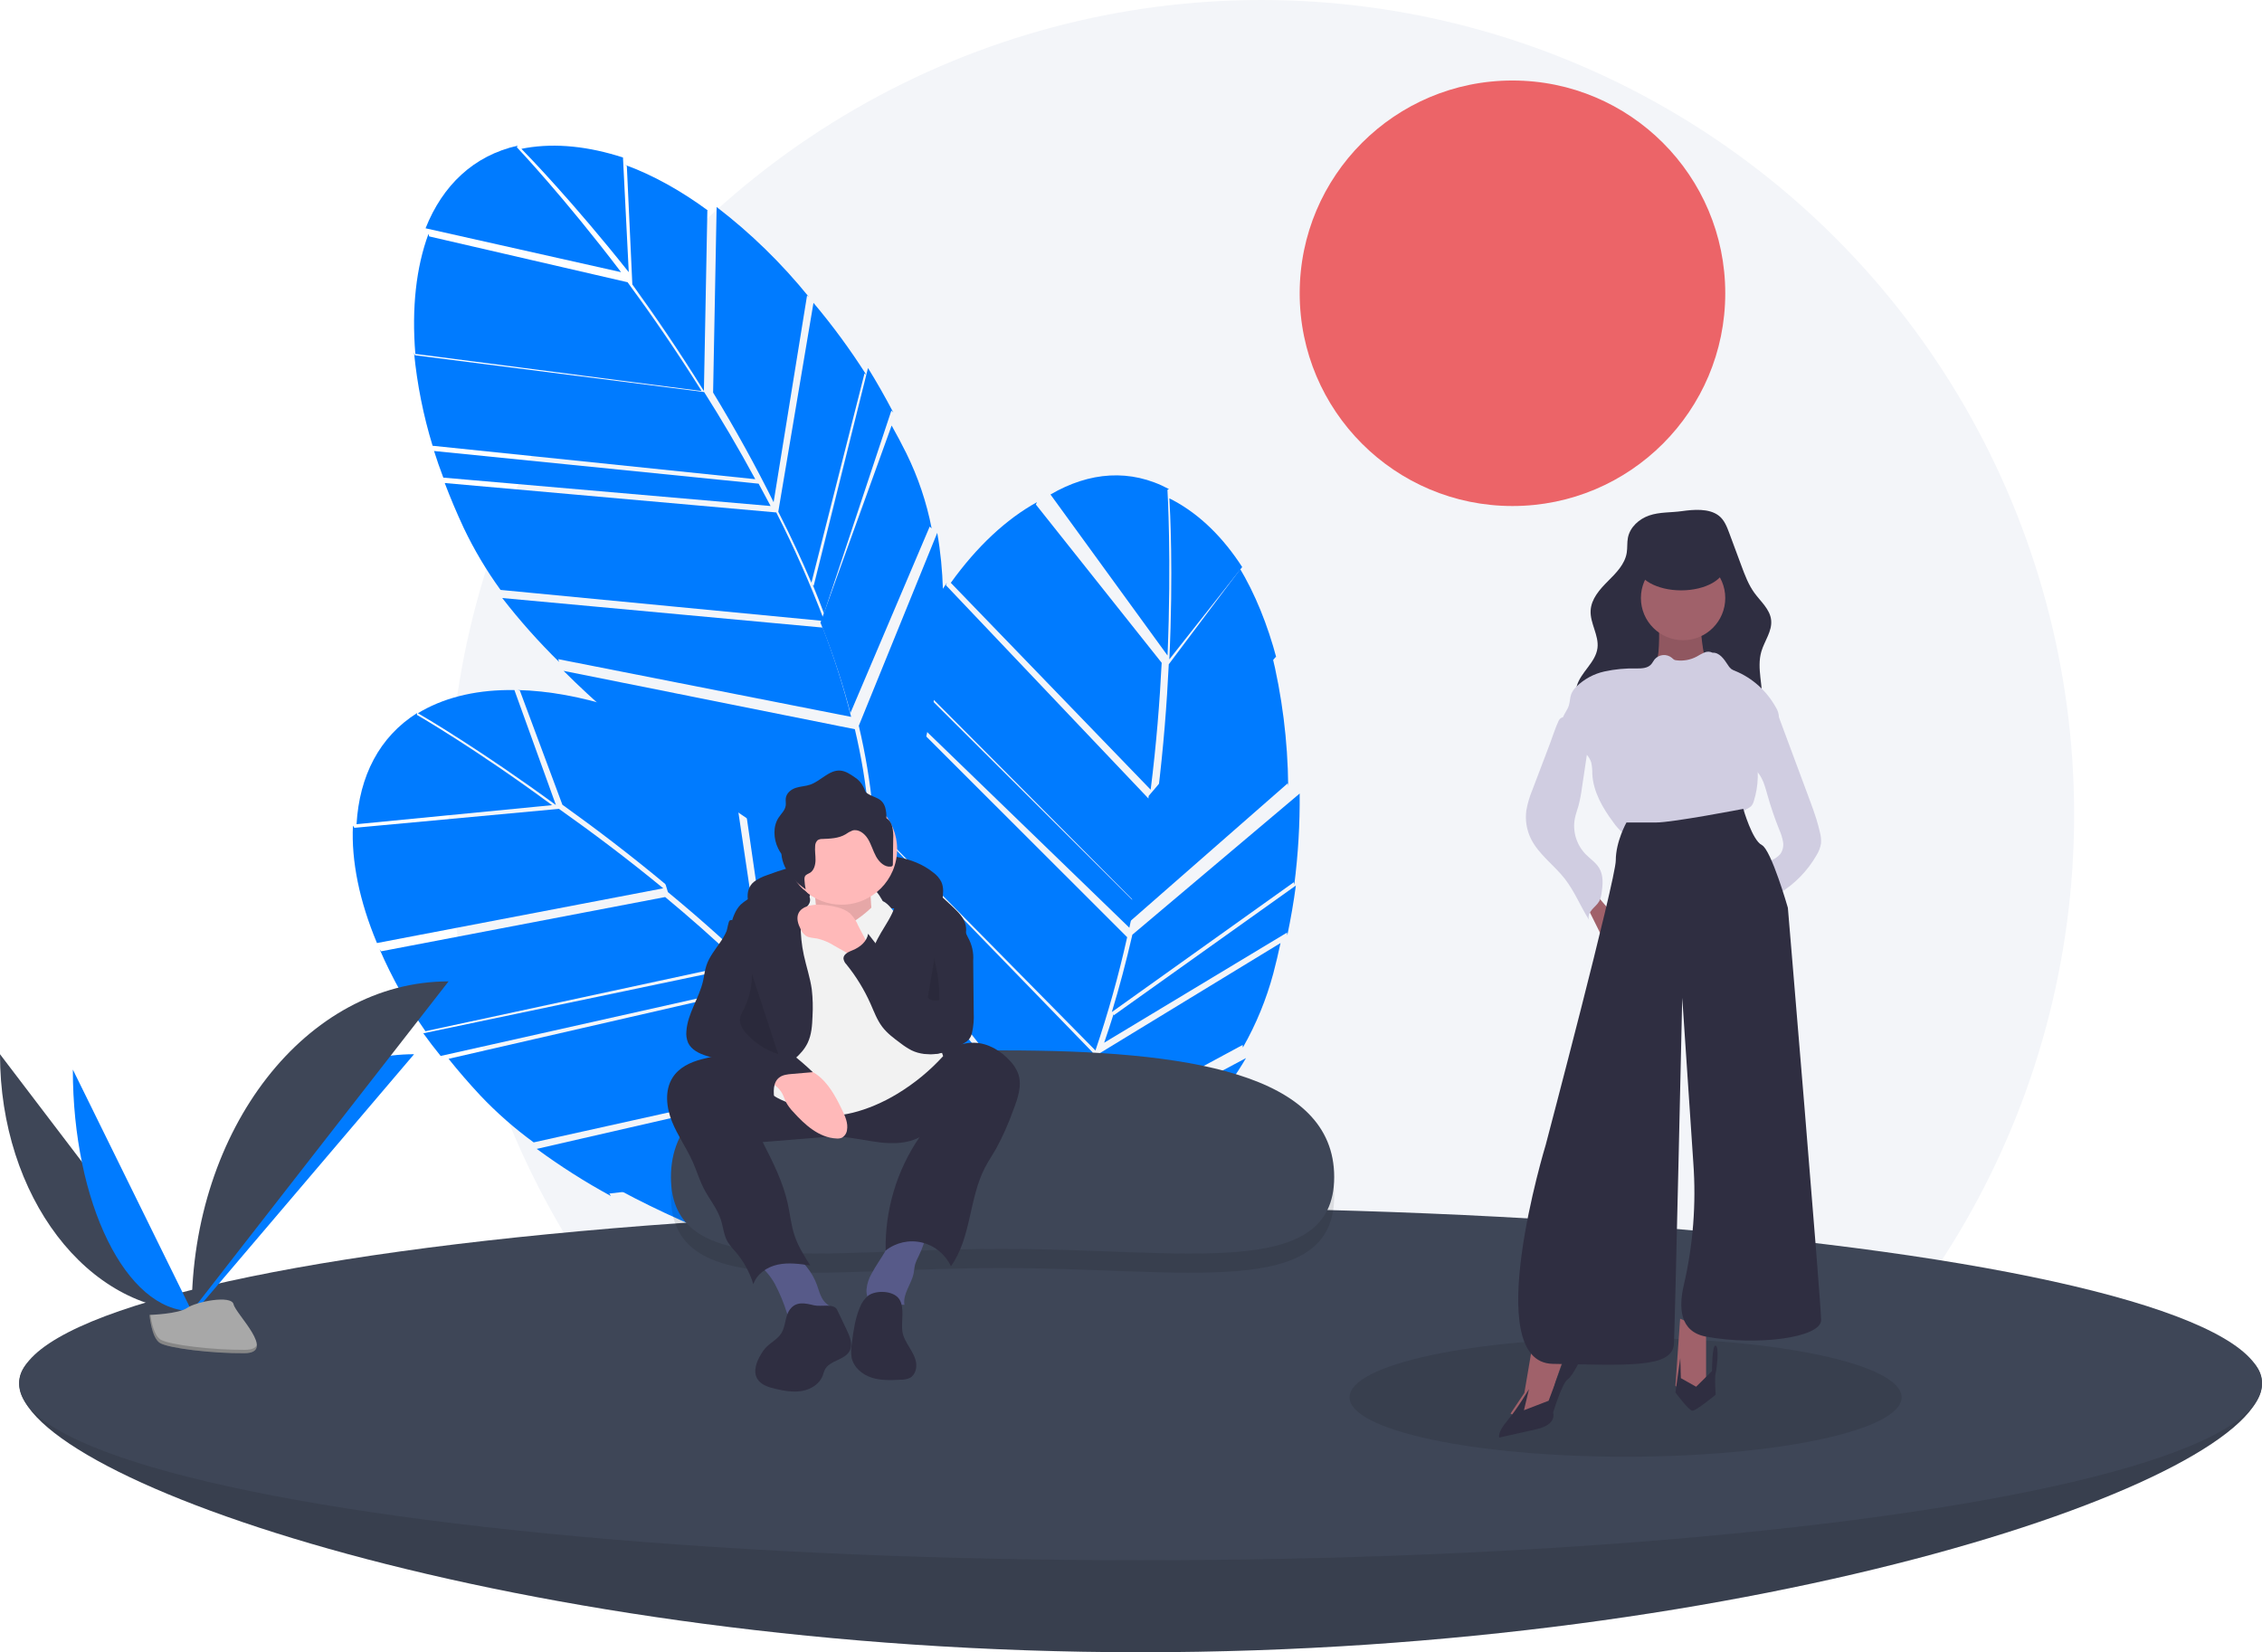 <?xml version="1.0" encoding="UTF-8"?>
<svg width="590px" height="431px" viewBox="0 0 590 431" version="1.1" xmlns="http://www.w3.org/2000/svg" xmlns:xlink="http://www.w3.org/1999/xlink">
    <!-- Generator: sketchtool 54.1 (76490) - https://sketchapp.com -->
    <title>94C2B28B-694F-46CE-B6D9-F449641564C7</title>
    <desc>Created with sketchtool.</desc>
    <g id="Careers" stroke="none" stroke-width="1" fill="none" fill-rule="evenodd">
        <g id="Website---Careers-Redesign" transform="translate(-55, -2340)" fill-rule="nonzero">
            <g id="Who-are-we-looking-for?" transform="translate(55, 2340)">
                <g id="graphic-looking-for">
                    <ellipse id="Oval" fill="#F3F5F9" cx="329" cy="212.5" rx="212" ry="212.5"></ellipse>
                    <circle id="Oval" fill="#EC6468" cx="394.5" cy="76.5" r="55.5"></circle>
                    <path d="M163.498,43.287 L164.931,74.198 C170.869,82.395 177.276,91.776 183.599,102 L184.502,54.841 L185,55.171 C177.686,49.763 170.251,45.626 163,43 L163.498,43.287 Z" id="Path" fill="#007BFF"></path>
                    <path d="M164,71 L162.492,41.084 C153.644,38.213 145.058,37.26 137.21,38.592 C136.802,38.661 136.4,38.741 136,38.822 C137.994,40.857 149.615,52.88 164,71 Z" id="Path" fill="#007BFF"></path>
                    <path d="M232.495,107.112 L233,107.604 C230.925,103.625 228.725,99.758 226.401,96 L212.24,152.792 L212,152.577 C213.024,155.068 213.997,157.543 214.921,160 L232.495,107.112 Z" id="Path" fill="#007BFF"></path>
                    <path d="M210.505,77.072 L211,77.486 C203.89,68.692 195.806,60.809 186.919,54 L186,102.4 C191.876,112.078 197.137,121.612 201.783,131 L210.505,77.072 Z" id="Path" fill="#007BFF"></path>
                    <path d="M108,92 C108.793,100.237 110.413,108.372 112.834,116.282 L197,125 C192.606,116.863 188.07,109.23 183.667,102.272 L108.214,92.665 L108,92 Z" id="Path" fill="#007BFF"></path>
                    <path d="M115.869,125.239 L115.642,124.593 L201,132 C199.969,130.031 198.926,128.088 197.872,126.171 L113.223,117.647 L113,117 C113.853,119.716 114.81,122.462 115.869,125.239 Z" id="Path" fill="#007BFF"></path>
                    <path d="M225.493,97.396 L226,97.844 C221.821,91.258 217.204,84.963 212.179,79 L203,133.487 C206.181,139.746 209.063,145.917 211.644,152 L225.493,97.396 Z" id="Path" fill="#007BFF"></path>
                    <path d="M224,189.319 C227.476,204.068 228.793,218.013 227.924,231 C232.815,220.782 251.415,178.451 244.462,139 L224,189.319 Z" id="Path" fill="#007BFF"></path>
                    <path d="M131,156 C135.544,161.863 140.493,167.427 145.814,172.656 L145.607,171.947 L222,187 C220.013,179.101 217.532,171.323 214.572,163.708 L131,156 Z" id="Path" fill="#007BFF"></path>
                    <path d="M162,71 C146.897,51.146 134.98,38.598 134.809,38.418 L135.005,38 C123.544,40.585 115.452,48.334 111,59.549 L162,71 Z" id="Path" fill="#007BFF"></path>
                    <path d="M214,162.416 C214.293,163.15 214.591,163.886 214.874,164.617 C217.6,171.621 219.918,178.76 221.816,186 L242.495,137.36 L243,137.835 C241.691,131.066 239.473,124.481 236.398,118.236 C235.178,115.787 233.902,113.375 232.568,111 L214,162.416 Z" id="Path" fill="#007BFF"></path>
                    <path d="M183,102 C176.457,91.564 169.834,81.991 163.695,73.624 L111.943,61.668 L111.767,61 C108.537,69.699 107.355,80.385 108.334,92.32 L183,102 Z" id="Path" fill="#007BFF"></path>
                    <path d="M222.974,190.222 L147,175 C178.956,206.949 223.665,231.451 226.519,233 C227.85,218.924 226.34,204.465 222.974,190.222 Z" id="Path" fill="#007BFF"></path>
                    <path d="M214.983,162 L215,161.95 C211.337,152.308 207.157,142.869 202.478,133.676 L116,126 C117.468,129.882 119.128,133.806 120.978,137.772 C123.673,143.421 126.879,148.814 130.555,153.882 L214.983,162 Z" id="Path" fill="#007BFF"></path>
                    <path d="M323.436,148.549 L304.853,173.286 C304.358,183.513 303.481,194.96 302,207 L332.813,171.298 L333,171.881 C330.618,162.894 327.328,154.805 323.222,148 L323.436,148.549 Z" id="Path" fill="#007BFF"></path>
                    <path d="M305,172 L324,147.917 C319.081,140.294 313.072,134.318 306.095,130.56 C305.732,130.365 305.367,130.182 305.002,130 C305.175,132.793 306.071,149.193 305,172 Z" id="Path" fill="#007BFF"></path>
                    <path d="M335.689,243.272 L335.772,243.965 C336.683,239.639 337.426,235.318 338,231 L290.501,264.85 L290.45,264.535 C289.662,267.068 288.845,269.556 288,272 L335.689,243.272 Z" id="Path" fill="#007BFF"></path>
                    <path d="M335.864,204.342 L336,205.007 C335.891,193.202 334.405,181.451 331.573,170 L299.615,207.619 C298.15,219.281 296.278,230.408 294,241 L335.864,204.342 Z" id="Path" fill="#007BFF"></path>
                    <path d="M246.984,152 C242.251,158.9 238.236,166.254 235,173.951 L295.732,235 C297.559,225.855 298.947,217.009 300,208.773 L246.721,152.653 L246.984,152 Z" id="Path" fill="#007BFF"></path>
                    <path d="M232,182.335 L232.253,181.68 L294.568,242 C295.072,239.788 295.549,237.588 296,235.402 L234.989,174.653 L235.247,174 C234.103,176.688 233.021,179.467 232,182.335 Z" id="Path" fill="#007BFF"></path>
                    <path d="M337.471,230.132 L337.581,230.814 C338.599,222.916 339.07,214.96 338.992,207 L295.357,243.821 C293.754,250.812 291.968,257.538 290,264 L337.471,230.132 Z" id="Path" fill="#007BFF"></path>
                    <path d="M277.566,301.309 C270.8,314.503 262.919,325.778 254,335 C264.187,330.309 305.135,309.864 325,276 L277.566,301.309 Z" id="Path" fill="#007BFF"></path>
                    <path d="M227.234,215 C226.84,222.616 226.944,230.25 227.545,237.851 L227.849,237.149 L275.453,298 C279.09,290.378 282.278,282.538 285,274.524 L227.234,215 Z" id="Path" fill="#007BFF"></path>
                    <path d="M304.531,171 C305.594,145.615 304.52,128.036 304.503,127.784 L304.905,127.582 C294.878,122.199 284.162,123.056 274,128.994 L304.531,171 Z" id="Path" fill="#007BFF"></path>
                    <path d="M286.632,274.864 C286.369,275.614 286.109,276.369 285.841,277.111 C283.28,284.227 280.328,291.201 277,298 L324.116,272.581 L324.179,273.258 C327.635,267.184 330.299,260.702 332.106,253.966 C332.803,251.317 333.435,248.661 334,246 L286.632,274.864 Z" id="Path" fill="#007BFF"></path>
                    <path d="M300.13,206 C301.619,194.173 302.501,182.935 303,172.893 L270.183,131.604 L270.468,131 C262.452,135.415 254.778,142.585 248,152.034 L300.13,206 Z" id="Path" fill="#007BFF"></path>
                    <path d="M276,299.129 L226,239 C229.8,284.371 248.738,331.974 249.958,335 C260.508,324.78 269.063,312.458 276,299.129 Z" id="Path" fill="#007BFF"></path>
                    <path d="M285.701,274 L285.745,273.972 C289.019,264.296 291.775,254.449 294,244.473 L233.473,184 C232.15,187.892 230.945,191.936 229.858,196.133 C228.355,202.15 227.398,208.292 227,214.484 L285.701,274 Z" id="Path" fill="#007BFF"></path>
                    <path d="M135.586,180.117 L146.69,209.92 C155.175,215.993 164.497,223.07 174,231 L160.139,184.514 L160.738,184.673 C151.755,181.786 143.05,180.183 135,180 L135.586,180.117 Z" id="Path" fill="#007BFF"></path>
                    <path d="M145,210 L134.174,180.008 C125.098,179.87 116.871,181.604 110.045,185.433 C109.69,185.632 109.344,185.839 109,186.048 C111.483,187.493 126.004,196.078 145,210 Z" id="Path" fill="#007BFF"></path>
                    <path d="M221.357,222.583 L222,222.889 C218.753,219.783 215.42,216.82 212,214 L215.834,272.035 L215.535,271.906 C217.3,273.938 219.011,275.969 220.669,278 L221.357,222.583 Z" id="Path" fill="#007BFF"></path>
                    <path d="M190.896,200.452 L191.523,200.687 C181.634,194.568 171.053,189.638 160,186 L174.21,232.709 C183.136,240.079 191.4,247.509 199,255 L190.896,200.452 Z" id="Path" fill="#007BFF"></path>
                    <path d="M99,247.597 C102.262,255.118 106.272,262.289 110.97,269 L193,251.323 C186.373,245.004 179.766,239.204 173.49,234 L99.405,248.158 L99,247.597 Z" id="Path" fill="#007BFF"></path>
                    <path d="M115.371,276 L114.948,275.451 L199,256.627 C197.386,255.056 195.769,253.514 194.149,252 L110.419,269.54 L110,268.989 C111.682,271.328 113.472,273.665 115.371,276 Z" id="Path" fill="#007BFF"></path>
                    <path d="M211.329,214.642 L211.949,214.917 C205.946,209.847 199.615,205.198 193,201 L201.074,256.769 C206.028,261.837 210.67,266.914 215,272 L211.329,214.642 Z" id="Path" fill="#007BFF"></path>
                    <path d="M238,302.76 C245.381,315.662 250.621,328.454 253.653,341 C254.98,329.861 259.011,284.218 241.338,249 L238,302.76 Z" id="Path" fill="#007BFF"></path>
                    <path d="M140,299.698 C146.178,304.242 152.644,308.351 159.354,312 L158.93,311.342 L236,302.428 C231.586,294.992 226.745,287.836 221.502,281 L140,299.698 Z" id="Path" fill="#007BFF"></path>
                    <path d="M144,210.032 C123.881,195.21 108.956,186.6 108.741,186.477 L108.797,186 C98.908,192.222 93.73,202.477 93,215 L144,210.032 Z" id="Path" fill="#007BFF"></path>
                    <path d="M222,278.686 C222.508,279.304 223.021,279.922 223.519,280.54 C228.299,286.455 232.744,292.617 236.833,299 L240.379,246.357 L241,246.664 C237.61,240.562 233.435,234.9 228.575,229.814 C226.656,227.824 224.696,225.886 222.695,224 L222,278.686 Z" id="Path" fill="#007BFF"></path>
                    <path d="M173,231.722 C163.528,223.927 154.243,216.971 145.792,211 L92.431,215.945 L92.058,215.37 C91.611,224.591 93.74,235.045 98.324,246 L173,231.722 Z" id="Path" fill="#007BFF"></path>
                    <path d="M238.239,302 L162,310.687 C202.086,332.177 251.83,342.365 255,343 C251.834,328.731 245.875,314.97 238.239,302 Z" id="Path" fill="#007BFF"></path>
                    <path d="M220.999,279.846 L221,279.794 C214.611,271.835 207.798,264.226 200.591,257 L117,276.197 C119.566,279.404 122.325,282.591 125.276,285.759 C129.536,290.255 134.196,294.352 139.2,298 L220.999,279.846 Z" id="Path" fill="#007BFF"></path>
                    <path d="M590,360.737 C590,386.085 459.043,431 297.5,431 C135.957,431 5,386.085 5,360.737 C5,335.388 135.957,339.204 297.5,339.204 C459.043,339.204 590,335.388 590,360.737 Z" id="Path" fill="#3E4657"></path>
                    <path d="M590,360.737 C590,386.085 459.043,431 297.5,431 C135.957,431 5,386.085 5,360.737 C5,335.388 135.957,339.204 297.5,339.204 C459.043,339.204 590,335.388 590,360.737 Z" id="Path" fill="#000000" opacity="0.1"></path>
                    <ellipse id="Oval" fill="#3E4657" cx="297.5" cy="361" rx="292.5" ry="46"></ellipse>
                    <path d="M348,312.034 C348,339.167 308.983,330.774 261.21,330.774 C213.438,330.774 175,339.167 175,312.034 C175,284.901 214.012,279 261.785,279 C309.557,279 348,284.901 348,312.034 Z" id="Path" fill="#000000" opacity="0.1"></path>
                    <path d="M348,307.034 C348,334.167 308.983,325.774 261.21,325.774 C213.438,325.774 175,334.167 175,307.034 C175,279.901 214.012,274 261.785,274 C309.557,274 348,279.901 348,307.034 Z" id="Path" fill="#3E4657"></path>
                    <path d="M196.715,229.98 C197.733,229.25 198.856,228.682 200.046,228.296 C207.587,225.468 215.488,223.735 223.513,223.147 C230.491,222.649 238.054,223.241 243.504,227.661 C244.351,228.288 245.045,229.103 245.531,230.043 C246.217,231.534 246.009,233.268 245.787,234.896 C245.738,235.528 245.58,236.146 245.32,236.723 C244.587,238.131 242.781,238.624 241.213,238.455 C239.645,238.286 238.173,237.617 236.626,237.307 C235.669,237.139 234.7,237.04 233.729,237.01 L224.027,236.48 C217.993,236.151 211.881,235.827 205.963,237.055 C204.141,237.385 202.38,237.996 200.743,238.867 C199.392,239.632 198.482,240.73 197.227,239.317 C195.024,236.835 193.804,232.273 196.715,229.98 Z" id="Path" fill="#2F2E41"></path>
                    <path d="M211.656,232.587 C211.656,232.587 224.491,226.154 229.36,233.577 C234.229,241 226.705,238.031 226.705,238.031 L218.295,241 L209,239.021 L211.656,232.587 Z" id="Path" fill="#F2F2F2"></path>
                    <path d="M212,230.2 C212,230.2 213.73,239.067 212.432,241.4 C211.135,243.733 219.784,247 219.784,247 L228,243.267 C228,243.267 225.838,228.8 228,226 L212,230.2 Z" id="Path" fill="#FFB9B9"></path>
                    <path d="M212,230.2 C212,230.2 213.73,239.067 212.432,241.4 C211.135,243.733 219.784,247 219.784,247 L228,243.267 C228,243.267 225.838,228.8 228,226 L212,230.2 Z" id="Path" fill="#000000" opacity="0.1"></path>
                    <path d="M202.096,334.897 C203.378,337.336 204.432,339.869 205.246,342.471 C205.273,342.645 205.38,342.8 205.539,342.897 C205.699,342.994 205.896,343.024 206.081,342.98 L214.56,342.971 C215.607,342.97 217.011,342.662 217,341.702 C216.992,341.028 216.241,340.607 215.681,340.169 C214.129,338.954 213.725,336.951 213.082,335.174 C211.833,331.752 209.424,328.785 206.209,326.705 C205.774,326.393 205.274,326.166 204.739,326.039 C204.202,325.967 203.654,325.995 203.128,326.119 C201.64,326.395 196.081,327.337 197.131,329.323 C197.583,330.179 199.259,331.069 199.961,331.868 C200.78,332.811 201.495,333.825 202.096,334.897 L202.096,334.897 Z" id="Path" fill="#575A89"></path>
                    <path d="M231.782,324.694 C231.505,325.304 231.196,325.897 230.857,326.472 C229.717,328.439 228.371,330.273 227.31,332.287 C226.594,333.517 226.152,334.9 226.017,336.333 C225.894,337.787 226.454,339.213 227.519,340.157 C228.661,341.064 230.227,341.106 231.647,340.895 C233.067,340.684 234.479,340.258 235.909,340.37 C235.427,337.517 237.728,335.005 238.303,332.171 C238.465,331.375 238.489,330.55 238.706,329.768 C238.939,329.053 239.237,328.363 239.596,327.708 C240.742,325.375 241.552,322.877 242,320.295 C242.054,319.982 235.004,319.931 234.343,320.081 C232.279,320.547 232.581,322.904 231.782,324.694 Z" id="Path" fill="#575A89"></path>
                    <path d="M175.411,281.137 C173.316,284.473 173.799,288.894 175.27,292.558 C176.742,296.223 179.084,299.463 180.687,303.07 C181.71,305.37 182.426,307.808 183.577,310.044 C185.002,312.812 187.083,315.253 188.039,318.223 C188.649,320.116 188.789,322.191 189.776,323.911 C190.373,324.83 191.055,325.69 191.811,326.479 C193.938,328.958 195.535,331.86 196.5,335 C197.403,332.265 200.106,330.472 202.881,329.88 C205.657,329.289 208.533,329.69 211.342,330.094 C209.775,327.625 208.193,325.125 207.26,322.345 C206.357,319.655 206.09,316.794 205.482,314.021 C204.234,308.333 201.569,303.087 198.931,297.914 L212.491,296.819 C214.705,296.593 216.93,296.509 219.154,296.568 C222.654,296.736 226.083,297.609 229.564,298.012 C233.046,298.416 236.729,298.31 239.831,296.653 C233.899,305.313 230.809,315.659 231.004,326.212 C233.689,324.095 237.172,323.327 240.478,324.12 C243.785,324.914 246.561,327.186 248.033,330.301 C253.348,322.913 252.716,312.628 256.927,304.538 C257.793,302.874 258.854,301.325 259.788,299.7 C261.554,296.437 263.066,293.039 264.31,289.535 C265.488,286.471 266.674,283.06 265.545,279.977 C265.076,278.807 264.393,277.738 263.532,276.828 C261.102,274.103 257.72,272.087 254.105,272.003 C248.555,271.874 243.97,276.059 239.101,278.773 C233.289,281.915 226.715,283.302 220.154,282.77 C213.466,282.289 207.079,280.062 200.708,278.1 C197.521,277.074 194.281,276.224 191.003,275.554 C188.271,275.032 185.669,275.61 182.976,276.321 C180.045,277.095 177.098,278.451 175.411,281.137 Z" id="Path" fill="#2F2E41"></path>
                    <path d="M234,221.5 C233.993,229.505 227.505,235.993 219.5,236 C218.636,236.001 217.774,235.924 216.924,235.768 C209.373,234.404 204.192,227.395 205.104,219.776 C206.016,212.158 212.705,206.569 220.364,207.026 C228.023,207.483 234,213.828 234,221.5 L234,221.5 Z" id="Path" fill="#FFB9B9"></path>
                    <path d="M211.258,235.229 C211.258,235.229 213.84,236.373 214.779,237.288 C215.718,238.203 218.535,243.237 223.23,240.033 C227.925,236.83 228.394,235 229.803,235 C231.211,235 233.089,237.746 233.089,237.746 L246,275.497 C242.52,279.325 238.487,282.639 234.028,285.335 C226.516,289.911 217.596,292.199 213.371,290.368 C209.146,288.538 201.164,287.165 199.756,283.504 C198.347,279.844 196,268.861 196,268.861 L202.573,240.949 L211.258,235.229 Z" id="Path" fill="#F2F2F2"></path>
                    <path d="M210.672,272.022 C211.694,269.881 211.843,267.457 211.929,265.099 C212.067,262.764 212.003,260.421 211.739,258.096 C211.323,255.055 210.302,252.125 209.657,249.121 C209.092,246.487 208.817,243.802 208.838,241.111 C208.847,239.883 208.939,238.591 209.628,237.561 C210.11,236.843 210.862,236.287 211.163,235.481 C211.752,233.902 210.296,232.249 208.7,231.599 C206.755,230.891 204.628,230.809 202.632,231.362 C200.652,231.917 198.738,232.677 196.925,233.627 C195.553,234.194 194.292,234.985 193.196,235.966 C191.741,237.426 191.101,239.46 190.585,241.428 C190.171,243.004 189.804,244.646 190.118,246.243 C190.629,248.836 192.808,250.786 193.97,253.173 C195.318,255.945 195.228,259.175 194.691,262.196 C194.155,265.217 193.202,268.171 192.908,271.223 C192.615,274.275 193.066,277.555 195.037,279.951 C195.84,280.928 198.019,283.241 199.49,282.979 C200.645,282.774 202.32,280.307 203.25,279.525 C205.939,277.266 209.129,275.257 210.672,272.022 Z" id="Path" fill="#2F2E41"></path>
                    <path d="M234.045,232.821 C234.083,235.395 233.011,237.842 231.751,240.044 C230.49,242.246 229.009,244.329 228.08,246.708 C226.925,249.687 226.69,252.976 227.406,256.105 C227.673,257.171 227.994,258.221 228.368,259.249 L230.758,266.187 C231.079,267.277 231.546,268.314 232.143,269.266 C232.683,269.995 233.317,270.64 234.026,271.183 C235.841,272.735 237.929,273.888 240.169,274.576 C242.425,275.259 244.833,275.114 247.001,274.163 C247.231,264.759 248.659,255.43 251.244,246.429 C251.722,244.768 252.244,243.019 251.876,241.326 C251.463,239.43 250.024,238.007 248.657,236.707 C244.475,232.732 239.877,228.557 234.279,228.021 C231.04,227.711 234.018,230.959 234.045,232.821 Z" id="Path" fill="#2F2E41"></path>
                    <path d="M204.106,285.393 C204.452,286.074 204.668,286.816 205.01,287.499 C205.516,288.415 206.14,289.26 206.868,290.01 C209.912,293.402 213.634,296.782 218.175,296.986 C218.626,297.029 219.081,296.971 219.507,296.818 C220.287,296.417 220.818,295.654 220.925,294.78 C221.247,293.008 220.469,291.24 219.69,289.618 C218.001,286.102 216.1,282.497 212.938,280.229 C209.739,278.026 205.711,277.417 202.008,278.577 C200.361,279.087 197.63,279.977 199.811,281.488 C201.465,282.633 203.147,283.506 204.106,285.393 Z" id="Path" fill="#FFB9B9"></path>
                    <path d="M223.886,241.541 C223.399,240.315 222.653,239.193 221.692,238.241 C220.723,237.477 219.576,236.934 218.342,236.658 C216.743,236.231 215.089,236.01 213.426,236 C211.447,235.989 209.151,236.484 208.311,238.156 C207.643,239.484 208.161,241.057 208.833,242.382 C209.12,243.069 209.598,243.672 210.219,244.129 C211.072,244.667 212.176,244.65 213.188,244.83 C214.757,245.202 216.243,245.83 217.577,246.686 L221.045,248.641 L227,252 C226.843,251.911 226.899,248.101 226.716,247.477 C226.127,245.465 224.8,243.446 223.886,241.541 Z" id="Path" fill="#FFB9B9"></path>
                    <path d="M206.036,341.586 C204.71,343.365 204.975,345.907 203.8,347.786 C202.782,349.415 200.862,350.269 199.588,351.713 C199.182,352.193 198.82,352.707 198.506,353.25 C197.324,355.203 196.363,357.706 197.527,359.67 C198.463,361.249 200.431,361.867 202.236,362.287 C204.518,362.819 206.888,363.245 209.196,362.838 C211.503,362.432 213.759,361.038 214.581,358.872 C214.743,358.328 214.935,357.792 215.157,357.269 C216.408,354.839 220.331,354.813 221.611,352.399 C222.507,350.709 221.684,348.666 220.861,346.941 L218.346,341.671 C217.512,339.922 214.13,340.928 212.367,340.509 C210.067,339.962 207.69,339.36 206.036,341.586 Z" id="Path" fill="#2F2E41"></path>
                    <path d="M226.509,337.946 C225.49,338.768 224.712,339.86 224.259,341.104 C223.028,344.012 222.606,347.2 222.195,350.342 C221.961,351.592 221.937,352.873 222.124,354.131 C222.654,356.697 224.924,358.586 227.367,359.371 C229.81,360.155 232.43,360.035 234.988,359.906 C235.813,359.928 236.632,359.757 237.383,359.408 C238.668,358.682 239.17,356.975 238.95,355.489 C238.729,354.003 237.937,352.68 237.161,351.404 C236.385,350.128 235.592,348.807 235.369,347.321 C234.996,344.821 236.05,341.152 234.551,338.89 C233.049,336.624 228.514,336.507 226.509,337.946 Z" id="Path" fill="#2F2E41"></path>
                    <path d="M232.672,215.483 C232.435,214.616 231.912,213.874 231.203,213.4 C231.24,212.471 231.135,211.542 230.893,210.651 C230.085,208.056 228.171,208.204 226.365,207.057 C225.581,206.559 225.63,206.119 225.222,205.302 C224.687,204.23 223.887,203.343 222.911,202.74 C221.752,201.938 220.529,201.113 219.158,201.011 C216.278,200.798 214.069,203.741 211.316,204.686 C210.103,205.102 208.799,205.119 207.579,205.513 C206.359,205.907 205.142,206.847 204.96,208.215 C204.876,208.847 205.024,209.495 204.939,210.126 C204.77,211.382 203.756,212.261 203.077,213.293 C201.577,215.576 201.748,218.802 202.948,221.286 C203.201,221.8 203.491,222.292 203.814,222.757 C203.914,223.931 204.224,225.073 204.727,226.117 C205.927,228.602 207.992,230.458 210.15,232 C209.973,231.176 209.866,230.337 209.83,229.492 C209.799,229.21 209.833,228.925 209.928,228.66 C210.168,228.115 210.803,227.97 211.287,227.671 C212.289,227.052 212.682,225.682 212.711,224.43 C212.74,223.178 212.496,221.924 212.617,220.678 C212.626,220.099 212.861,219.551 213.263,219.17 C213.633,218.94 214.055,218.831 214.481,218.854 C216.535,218.763 218.681,218.722 220.493,217.667 C221.077,217.245 221.705,216.9 222.364,216.639 C223.903,216.203 225.477,217.375 226.364,218.81 C227.252,220.245 227.694,221.952 228.513,223.434 C229.332,224.917 230.746,226.239 232.329,226.063 C232.509,226.063 232.681,225.98 232.802,225.835 C232.87,225.701 232.9,225.549 232.889,225.397 L232.977,218.824 C233.051,217.699 232.947,216.569 232.672,215.483 Z" id="Path" fill="#2F2E41"></path>
                    <path d="M187.844,245.815 C186.512,247.763 184.977,249.636 184.244,251.875 C183.814,253.191 183.681,254.582 183.369,255.93 C182.332,260.421 179.334,264.41 179.033,269.008 C178.927,270.029 179.078,271.061 179.473,272.01 C180.333,273.865 182.391,274.842 184.354,275.457 C186.317,276.072 188.425,276.515 189.992,277.839 C190.781,278.588 191.496,279.411 192.128,280.294 C194.685,283.447 198.124,285.78 202.013,287 C201.706,284.901 201.562,282.371 203.254,281.073 C204.17,280.371 205.395,280.246 206.548,280.147 L212,279.68 C208.365,276.184 204.358,273.089 200.049,270.449 C198.542,269.526 196.901,268.552 196.213,266.933 C195.857,265.89 195.709,264.788 195.778,263.689 C195.74,259.669 195.397,255.658 194.751,251.689 C194.302,248.934 193.708,246.202 193.028,243.494 C192.837,242.733 191.71,239.322 190.322,240.12 C189.995,240.308 189.689,242.472 189.498,242.921 C189.043,243.937 188.489,244.906 187.844,245.815 L187.844,245.815 Z" id="Path" fill="#2F2E41"></path>
                    <path d="M250.301,240.032 L252.472,244.528 C253.518,246.376 253.994,248.49 253.841,250.607 L253.97,264.093 C254.07,265.895 253.92,267.702 253.525,269.463 C253.389,270.044 253.134,270.59 252.776,271.067 C252.407,271.478 251.974,271.826 251.492,272.097 C247.383,274.653 242.054,276.106 237.713,273.964 C236.719,273.436 235.773,272.822 234.888,272.128 C233.158,270.852 231.402,269.551 230.107,267.838 C228.753,266.045 227.976,263.899 227.065,261.847 C225.429,258.166 223.316,254.715 220.779,251.581 C220.358,251.167 220.085,250.628 220,250.045 C219.973,248.863 221.382,248.281 222.48,247.831 C224.357,247.063 226.126,245.58 226.44,243.584 C230.43,248.794 234.833,254.299 241.129,256.202 C241.331,256.33 241.586,256.338 241.795,256.222 C242.003,256.107 242.132,255.887 242.129,255.649 C242.486,254.16 242.612,252.627 242.874,251.119 C243.353,248.372 244.277,245.72 245.608,243.267 C246.354,241.892 248.768,236.858 250.301,240.032 Z" id="Path" fill="#2F2E41"></path>
                    <path d="M196.114,254 C196.18,257.263 195.425,260.496 193.908,263.447 C193.513,264.099 193.222,264.8 193.044,265.528 C192.78,267.081 193.742,268.585 194.843,269.789 C197.013,272.157 199.827,273.955 203,275" id="Path" fill="#000000" opacity="0.1"></path>
                    <path d="M243.896,249 C243.605,249.943 243.869,250.986 244.094,251.955 C244.743,254.766 245.047,257.677 244.994,260.594 C245.013,260.698 244.987,260.806 244.926,260.882 C244.864,260.958 244.775,260.992 244.689,260.971 C243.736,261.041 242.646,261.049 242,260.202" id="Path" fill="#000000" opacity="0.1"></path>
                    <ellipse id="Oval" fill="#000000" opacity="0.1" cx="424" cy="364.5" rx="72" ry="15.5"></ellipse>
                    <polygon id="Path" fill="#A0616A" points="460.5 227 455 232.5 460.5 238 466 227"></polygon>
                    <path d="M461.274,183.295 C462.721,183.888 463.41,185.509 463.955,186.976 L470.647,204.975 L471.949,208.479 C472.588,210.197 473.227,211.916 473.767,213.668 C474.109,214.776 474.41,215.895 474.672,217.026 C474.943,217.994 475.047,219 474.98,220.003 C474.799,221.106 474.397,222.161 473.798,223.105 C471.47,227.164 468.154,230.567 464.16,233 C463.692,229.976 461.722,227.397 458.93,226.152 L462.39,224.247 C463.122,223.903 463.78,223.42 464.329,222.825 C465.006,221.888 465.273,220.715 465.069,219.576 C464.861,218.452 464.516,217.357 464.042,216.316 C462.881,213.416 461.874,210.456 461.024,207.45 C460.521,205.671 460.06,203.844 459.064,202.287 C458.16,200.876 456.852,199.747 456.031,198.285 C454.78,196.058 454.812,193.315 455.365,190.821 C455.831,188.715 456.613,186.688 457.271,184.637 C457.788,183.026 459.724,182.66 461.274,183.295 Z" id="Path" fill="#D0CDE1"></path>
                    <path d="M430.163,134.467 C427.532,135.373 425.149,137.493 424.611,140.272 C424.361,141.56 424.514,142.899 424.304,144.195 C423.817,147.199 421.505,149.493 419.374,151.625 C417.242,153.756 415.04,156.232 414.885,159.273 C414.714,162.603 417.081,165.723 416.672,169.031 C416.196,172.875 412.217,175.365 411.233,179.107 C410.577,181.606 411.381,184.297 412.706,186.504 C415.229,190.708 419.542,193.562 424.135,195.092 C428.727,196.622 433.619,196.944 438.45,196.995 C444.333,197.058 450.72,196.543 455.14,192.582 C457.664,190.299 459.25,187.126 459.578,183.701 C459.998,179.112 458.121,174.371 459.416,169.956 C460.231,167.177 462.274,164.639 461.969,161.756 C461.671,158.936 459.258,156.938 457.602,154.66 C456.056,152.533 455.118,150.022 454.199,147.546 L451.053,139.074 C450.435,137.409 449.756,135.657 448.377,134.564 C445.798,132.518 441.649,132.92 438.632,133.342 C435.834,133.733 432.854,133.54 430.163,134.467 Z" id="Path" fill="#2F2E41"></path>
                    <path d="M432.718,161.816 C432.718,161.816 433.018,171.022 432.119,171.942 C431.22,172.863 435.715,179 435.715,179 L443.805,178.693 L448,175.318 L444.404,170.408 C444.404,170.408 442.906,162.429 444.105,160.588 C445.303,158.747 432.718,161.816 432.718,161.816 Z" id="Path" fill="#A0616A"></path>
                    <path d="M432.718,161.816 C432.718,161.816 433.018,171.022 432.119,171.942 C431.22,172.863 435.715,179 435.715,179 L443.805,178.693 L448,175.318 L444.404,170.408 C444.404,170.408 442.906,162.429 444.105,160.588 C445.303,158.747 432.718,161.816 432.718,161.816 Z" id="Path" fill="#000000" opacity="0.1"></path>
                    <polygon id="Path" fill="#A0616A" points="413 234.6 418.666 246 423 241.2 414.333 231"></polygon>
                    <polygon id="Path" fill="#A0616A" points="399.7 351 397.6 363.35 394 368.734 396.1 370 399.7 369.367 403.9 367.783 405.7 360.5 409 351"></polygon>
                    <polygon id="Path" fill="#A0616A" points="438.231 344 437 361.5 440.077 364 445 359.625 445 346.813"></polygon>
                    <circle id="Oval" fill="#A0616A" cx="439" cy="156" r="11"></circle>
                    <path d="M446.685,170.261 C446.009,169.928 445.226,169.913 444.538,170.219 C443.862,170.525 443.206,170.874 442.573,171.266 C440.947,172.131 439.103,172.474 437.283,172.249 C437.069,172.233 436.86,172.178 436.665,172.087 C436.458,171.955 436.268,171.798 436.099,171.619 C434.727,170.48 432.719,170.657 431.558,172.019 C431.231,172.436 431.007,172.934 430.65,173.324 C429.725,174.336 428.198,174.377 426.844,174.374 C424.037,174.294 421.23,174.557 418.483,175.158 C415.724,175.766 413.183,177.143 411.141,179.135 C410.584,179.671 410.14,180.318 409.837,181.036 C409.463,182.021 409.512,183.127 409.177,184.126 C408.803,185.238 407.975,186.151 407.64,187.276 C407.387,188.123 407.422,189.067 407,189.84 C408.809,191.441 410.341,193.575 412.15,195.176 C413.348,196.236 414.602,197.382 415.052,198.935 C415.254,199.892 415.344,200.871 415.32,201.85 C415.544,206.531 418.027,210.777 420.803,214.506 C421.565,215.612 422.476,216.602 423.509,217.446 C424.913,218.423 426.507,219.077 428.181,219.364 C431.343,220.025 434.598,220.022 437.825,219.989 C441.161,219.955 444.555,219.883 447.725,218.823 C449.339,218.363 450.791,217.441 451.91,216.166 C453.214,214.529 453.723,212.16 455.502,211.087 C455.933,210.885 456.341,210.636 456.719,210.344 C457.081,209.942 457.338,209.453 457.464,208.921 C458.087,206.934 458.43,204.866 458.483,202.78 C458.437,201.528 458.52,200.274 458.731,199.04 C459.039,197.952 459.487,196.912 460.064,195.945 L463.751,189.109 C464.051,188.553 463.973,187.736 464,187.102 C463.973,186.188 463.698,185.299 463.207,184.535 C460.816,180.214 457.059,176.852 452.553,175 C452.198,174.877 451.86,174.707 451.547,174.496 C451.178,174.179 450.866,173.799 450.626,173.372 C449.647,171.865 448.452,170.167 446.685,170.261 Z" id="Path" fill="#D0CDE1"></path>
                    <path d="M399.736,205.94 C399,207.682 398.46,209.497 398.125,211.353 C397.765,213.916 398.189,216.526 399.344,218.856 C401.355,222.888 405.312,225.622 408.106,229.183 C410.701,232.492 412.247,236.458 414.494,240 C414.102,239.098 414.578,238.054 415.219,237.3 C415.861,236.546 416.681,235.921 417.151,235.056 C417.471,234.386 417.672,233.667 417.746,232.932 C418.082,230.735 418.263,228.349 417.113,226.431 C416.248,224.988 414.754,224.029 413.57,222.818 C411.171,220.321 410.132,216.861 410.772,213.497 C411,212.355 411.418,211.259 411.732,210.136 C412.121,208.628 412.414,207.098 412.612,205.555 L414.023,196.118 C414.398,193.608 414.715,190.831 413.256,188.73 C412.971,188.291 412.578,187.928 412.111,187.675 C411.726,187.503 411.315,187.391 410.893,187.341 C409.359,187.097 407.28,186.442 406.53,188.044 C405.626,189.978 404.996,192.086 404.239,194.08 L399.736,205.94 Z" id="Path" fill="#D0CDE1"></path>
                    <path d="M454.707,211 C454.707,211 436.305,214.554 431.971,214.554 L424.232,214.554 C424.232,214.554 421.446,219.498 421.446,224.442 C421.446,229.386 403.182,298.604 403.182,298.604 C403.182,298.604 385.847,355.462 405.04,355.771 C424.232,356.08 436.305,357.007 436.615,350.518 C436.924,344.029 438.782,260.287 438.782,260.287 L441.671,303.347 C442.448,314.007 441.618,324.723 439.211,335.137 C437.825,340.976 438.04,347.376 444.973,348.664 C458.284,351.136 475,348.973 475,344.338 C475,339.703 466.332,236.802 466.332,236.802 C466.332,236.802 461.999,221.661 459.522,220.425 C457.046,219.189 454.707,211 454.707,211 Z" id="Path" fill="#2F2E41"></path>
                    <path d="M397.492,367.873 L403.93,365.394 L408.318,353.62 L413,353 C413,353 410.367,358.887 408.904,359.817 C407.441,360.746 405.1,368.493 405.1,368.493 C405.1,368.493 406.27,371.592 400.711,372.831 C395.152,374.07 391.055,375 391.055,375 C391.055,375 390.47,373.761 393.104,370.662 C395.737,367.563 398.812,362.347 398.812,362.347 L397.492,367.873 Z" id="Path" fill="#2F2E41"></path>
                    <path d="M438.272,354.288 L437,363.231 C437,363.231 440.499,368 441.453,368 C442.407,368 447.496,363.827 447.496,363.827 C447.496,363.827 447.178,359.356 447.496,358.163 C447.814,356.971 448.45,351.307 447.496,351.009 C446.542,350.711 446.542,357.653 446.542,357.653 L442.407,361.74 L438.42,359.5 L438.272,354.288 Z" id="Path" fill="#2F2E41"></path>
                    <ellipse id="Oval" fill="#2F2E41" cx="438.5" cy="147.5" rx="11.5" ry="6.5"></ellipse>
                    <path d="M0,275 C0,312.033 22.811,342 51,342" id="Path" fill="#3E4657"></path>
                    <path d="M51,342 C51,304.967 76.494,275 108,275" id="Path" fill="#007BFF"></path>
                    <path d="M19,279 C19,313.822 32.865,342 50,342" id="Path" fill="#007BFF"></path>
                    <path d="M50,342 C50,294.465 79.967,256 117,256" id="Path" fill="#3E4657"></path>
                    <path d="M39,343.004 C39,343.004 46.525,342.775 48.793,341.185 C51.06,339.595 60.368,337.697 60.93,340.247 C61.493,342.797 72.239,352.93 63.743,352.998 C55.248,353.065 44.003,351.695 41.74,350.337 C39.477,348.979 39,343.004 39,343.004 Z" id="Path" fill="#A8A8A8"></path>
                    <path d="M63.897,352.11 C55.401,352.178 44.155,350.808 41.892,349.451 C40.168,348.418 39.481,344.711 39.251,343 C39.092,343.007 39,343.01 39,343.01 C39,343.01 39.477,348.982 41.74,350.339 C44.004,351.695 55.249,353.065 63.745,352.998 C66.198,352.978 67.045,352.12 66.998,350.848 C66.657,351.616 65.722,352.096 63.897,352.11 Z" id="Path" fill="#000000" opacity="0.2"></path>
                </g>
            </g>
        </g>
    </g>
</svg>